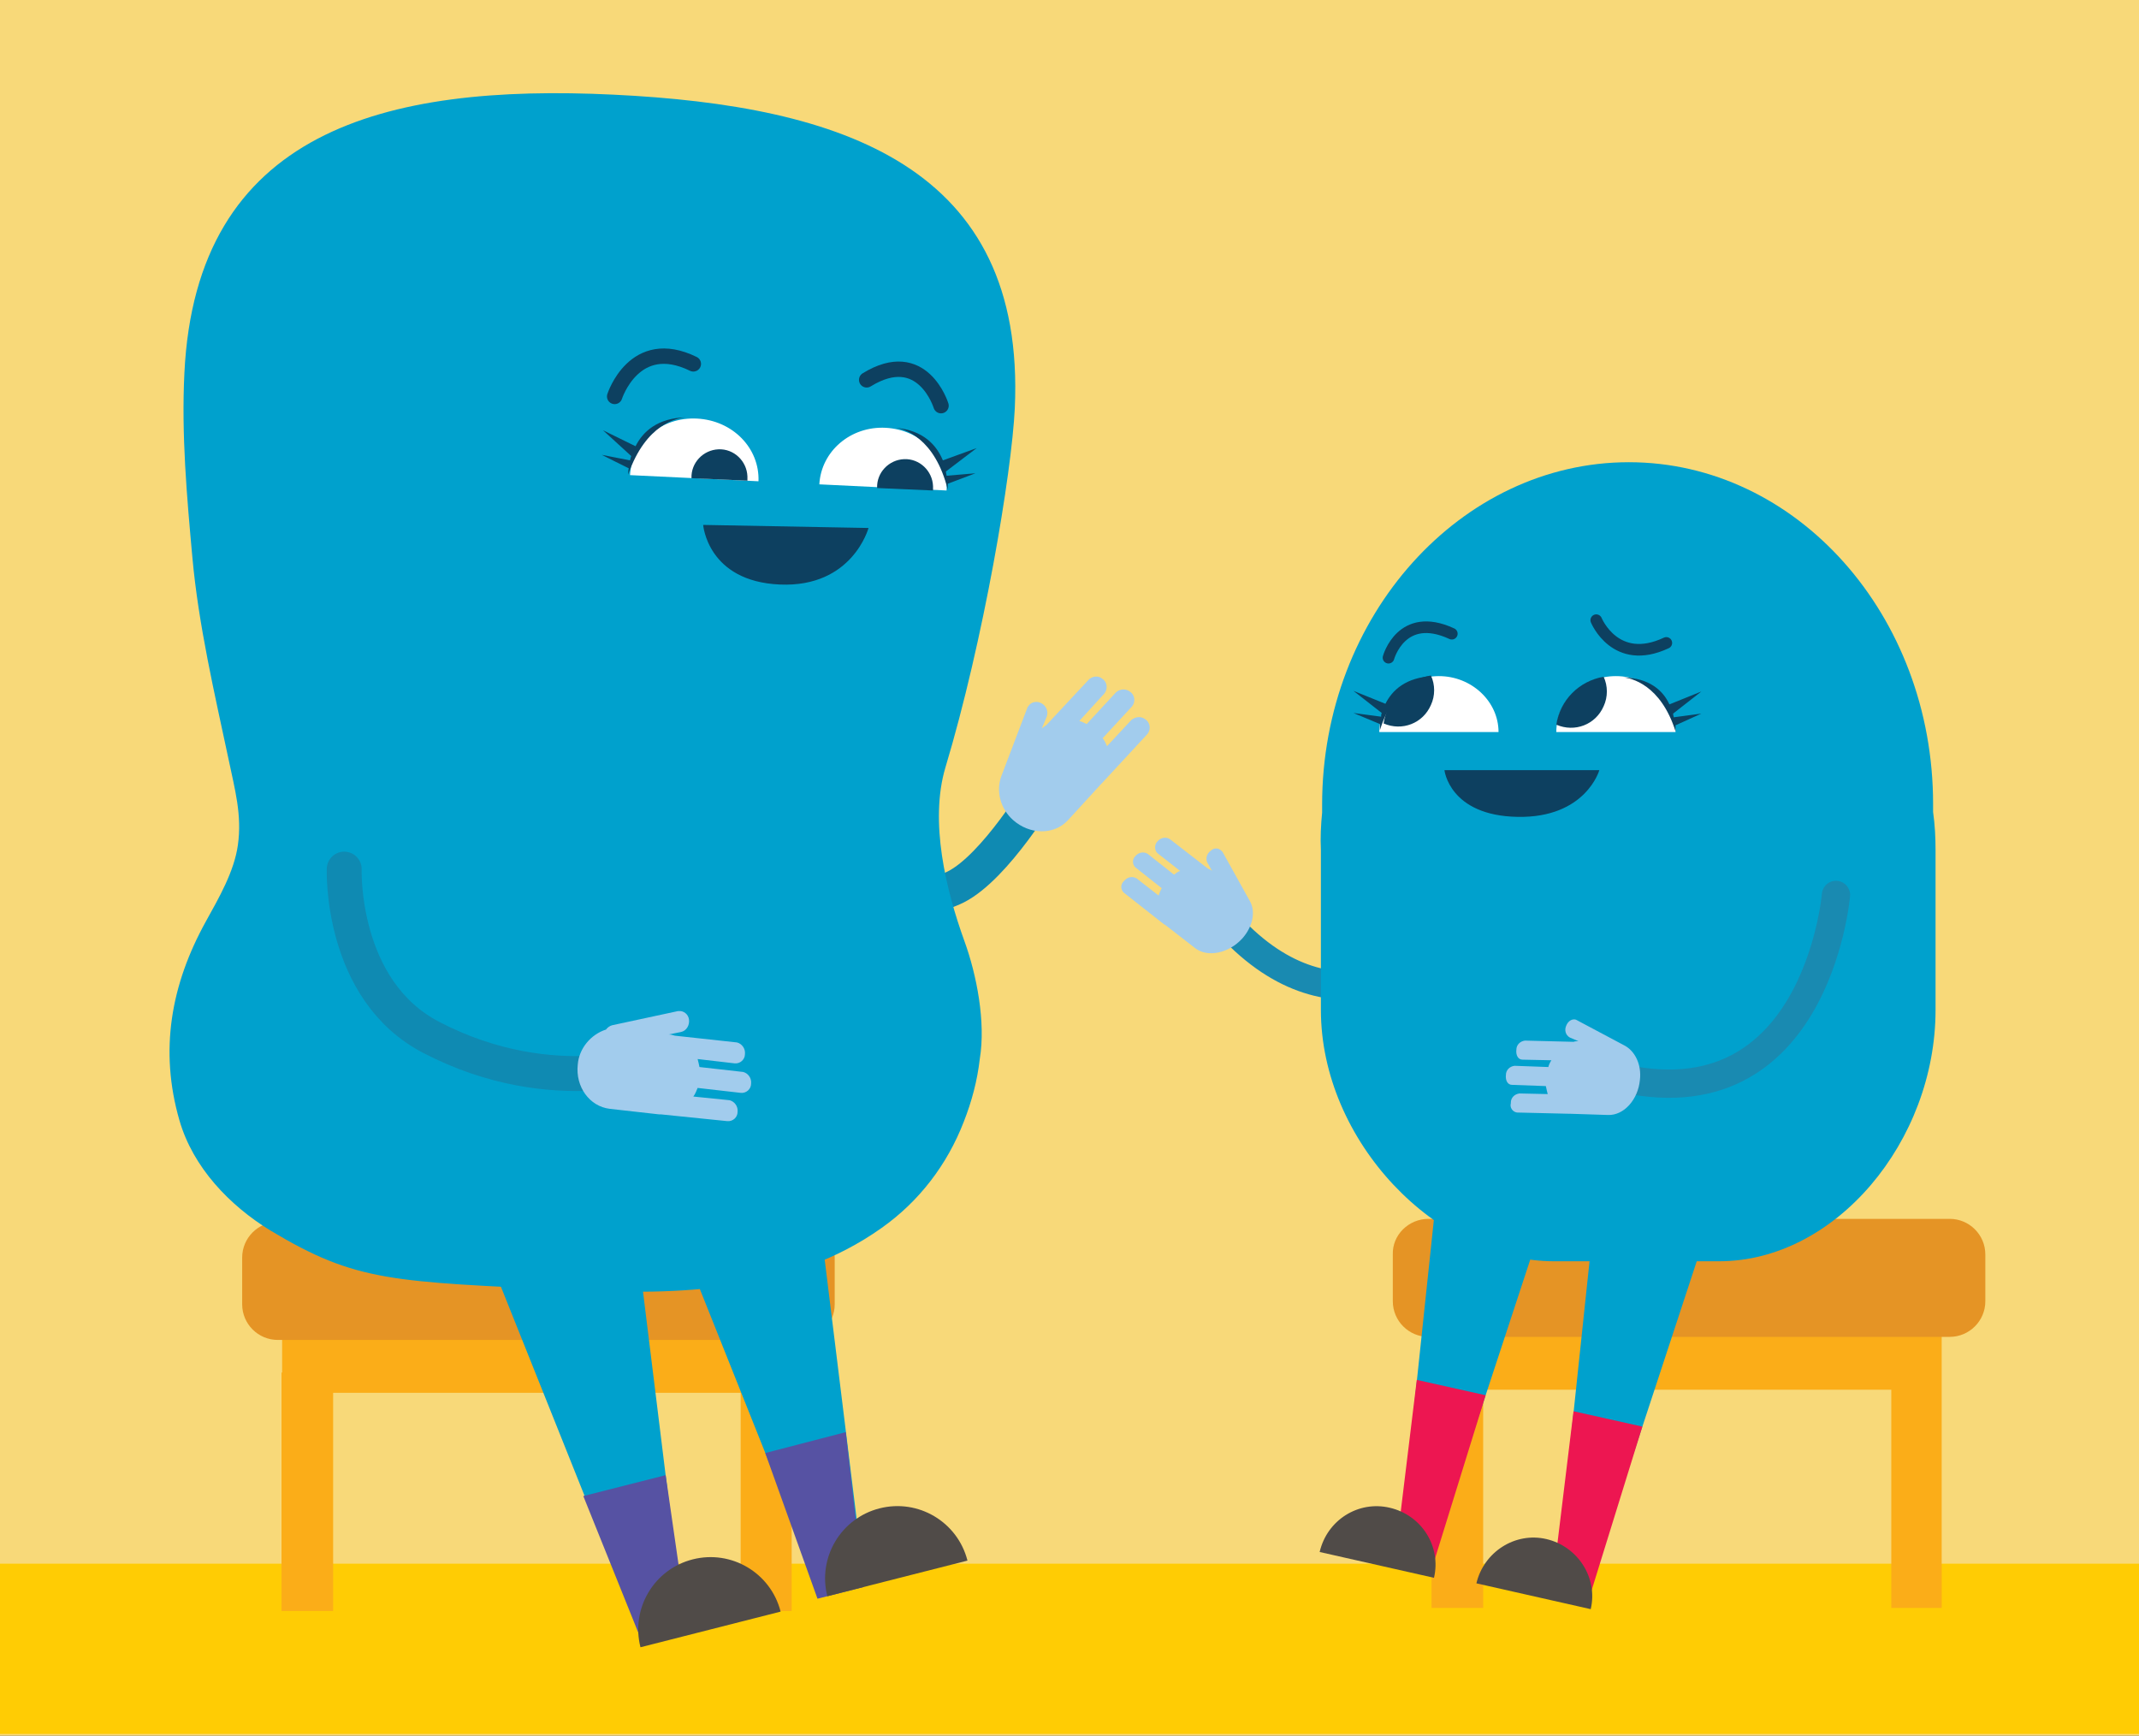 <?xml version="1.0" encoding="utf-8"?>
<!-- Generator: Adobe Illustrator 25.0.1, SVG Export Plug-In . SVG Version: 6.00 Build 0)  -->
<svg version="1.1" id="Layer_1" xmlns="http://www.w3.org/2000/svg" xmlns:xlink="http://www.w3.org/1999/xlink" x="0px" y="0px"
	 viewBox="0 0 348 282.4" style="enable-background:new 0 0 348 282.4;" xml:space="preserve">
<rect x="0" y="0" width="348" height="282.4" fill="#333333" stroke="none"/>
<style type="text/css">
	.st0{fill:#F8D979;}
	.st1{fill:none;stroke:#0F8AB2;stroke-width:5.68;stroke-linecap:round;stroke-miterlimit:10;}
	.st2{fill:#A2CCED;}
	.st3{fill:none;stroke:#198AB1;stroke-width:4.6;stroke-linecap:round;stroke-miterlimit:10;}
	.st4{fill:#A1CBEC;}
	.st5{fill:#FFCC04;}
	.st6{fill:#FBAD18;}
	.st7{fill:#E59425;}
	.st8{fill:#00A1CD;}
	.st9{fill:#0D4060;}
	.st10{fill:#FFFFFF;}
	.st11{fill:#5652A3;}
	.st12{fill:#504B48;}
	.st13{fill:#ED1651;}
	.st14{fill:none;stroke:#0D4060;stroke-width:1.89;stroke-linecap:round;stroke-miterlimit:10;}
	.st15{fill:none;stroke:#0D4060;stroke-width:2.5;stroke-linecap:round;stroke-miterlimit:10;}
</style>
<polyline class="st0" points="0,282.4 0,0 348,0 348,282.4 "/>
<path class="st1" d="M169.5,128.3c0,0-7.5,12.7-14,16s-21.8,2.2-21.8,2.2"/>
<path class="st2" d="M162.9,126.3c-0.9,2.5-0.1,5.3,1.9,7.1c2.7,2.4,6.6,2.5,8.9,0.1l5.4-5.9l0.1-0.1l0.1-0.1l7.4-8
	c0.6-0.8,0.4-1.9-0.4-2.4c-0.7-0.5-1.5-0.4-2.2,0.1l-4,4.3c-0.2-0.5-0.4-0.9-0.7-1.3l4.8-5.2c0.6-0.8,0.4-1.9-0.4-2.4
	c-0.7-0.5-1.6-0.4-2.2,0.1l-4.8,5.2c-0.4-0.2-0.8-0.4-1.2-0.5l4.1-4.5c0.6-0.8,0.4-1.9-0.4-2.4c-0.6-0.5-1.5-0.4-2.1,0.1l-6.9,7.4
	c-0.3,0.2-0.5,0.4-0.8,0.6l0.8-1.9c0.3-0.9-0.1-1.8-0.9-2.2l0,0c-0.7-0.4-1.7-0.2-2.1,0.5c0,0,0,0.1-0.1,0.1"/>
<path class="st3" d="M234.4,155.1c0,0-16.9,14.5-34.4-4.5"/>
<path class="st4" d="M203.4,146.7c0.9,1.7,0.4,4.1-1.3,6c-2.2,2.4-5.6,3.1-7.6,1.6l-4.9-3.8c0,0-0.1,0-0.1-0.1h-0.1l-6.6-5.2
	c-0.5-0.5-0.5-1.3,0-1.8c0,0,0,0,0.1-0.1c0.5-0.6,1.3-0.8,2-0.4l3.6,2.8c0.1-0.4,0.3-0.8,0.5-1.2l-4.3-3.4c-0.5-0.5-0.5-1.3,0-1.8
	c0,0,0,0,0,0c0.5-0.6,1.3-0.8,2-0.4l4.3,3.4c0.3-0.2,0.6-0.5,1-0.6l-3.7-2.9c-0.5-0.5-0.5-1.4,0-1.9c0,0,0,0,0,0
	c0.5-0.6,1.3-0.8,2-0.4l6.2,4.8c0.2,0.1,0.5,0.2,0.7,0.4l-0.8-1.4c-0.3-0.7,0-1.5,0.6-1.9l0,0c0.5-0.5,1.3-0.5,1.8,0.1
	c0,0,0.1,0.1,0.1,0.1"/>
<rect y="254.4" class="st5" width="348" height="27.7"/>
<polyline class="st6" points="315.9,261.6 307.7,261.6 307.7,226.1 241.3,226.1 241.3,261.6 232.9,261.6 232.9,222.8 233.1,222.8 
	233.1,215.2 315.9,215.2 315.9,222.9 "/>
<path class="st7" d="M232.4,198.3h84.8c3.2,0,5.8,2.6,5.8,5.8v7.6c0,3.2-2.6,5.8-5.8,5.8h-84.8c-3.2,0-5.8-2.6-5.8-5.8v-7.6
	C226.5,200.9,229.2,198.3,232.4,198.3z"/>
<path class="st8" d="M314.5,132.1c0-0.4,0-0.9,0-1.3c0-30.7-22.2-55.6-49.5-55.6s-49.9,25-49.9,55.7c0,0.4,0,0.9,0,1.3
	c-0.2,2-0.3,4.1-0.2,6.1v26c0,21.4,18.9,40.9,37.9,40.9h26.9c18.9,0,35.2-19.5,35.2-40.9v-26C314.9,136.3,314.8,134.2,314.5,132.1z"
	/>
<path class="st9" d="M260.2,125.3c0,0-2.2,7.8-13.3,7.6s-11.9-7.6-11.9-7.6H260.2z"/>
<path class="st10" d="M253.2,119.1c0-5,4.3-9.1,9.7-9.1s9.7,4.1,9.7,9.1"/>
<path class="st10" d="M224.4,119.1c0-5,4.4-9.1,9.7-9.1s9.7,4.1,9.7,9.1"/>
<path class="st9" d="M225.1,117.7c3,1.3,6.4,0,7.7-3c0.7-1.5,0.7-3.3,0-4.8C228.8,110.5,225.7,113.7,225.1,117.7z"/>
<path class="st9" d="M253.2,117.9c3,1.3,6.4,0,7.7-3c0.7-1.5,0.7-3.3,0-4.8C256.9,110.8,253.8,113.9,253.2,117.9z"/>
<path class="st9" d="M225.4,114.5l-5.2-2.1l4.6,3.6c-0.1,0.2-0.1,0.4-0.1,0.6l-4.5-0.6l4.3,1.8c0,0.3,0,0.7,0,1
	c2.4-7.7,7.2-8.7,8.6-8.8C228.7,110.2,226.5,112.3,225.4,114.5z"/>
<path class="st9" d="M233.1,110.1h0.4H233.1z"/>
<path class="st9" d="M276.8,116.1l-4.5,0.6c0-0.2-0.1-0.4-0.1-0.6l4.6-3.6l-5.2,2.1c-1-2.2-3.2-4.3-7.6-4.4c1.4,0.1,6.2,1.2,8.6,8.8
	c0-0.3,0-0.7,0-1L276.8,116.1z"/>
<path class="st9" d="M263.9,110.1h-0.4H263.9z"/>
<polyline class="st6" points="128.8,262.1 120.5,262.1 120.5,226.6 54.2,226.6 54.2,262.1 45.8,262.1 45.8,223.3 45.9,223.3 
	45.9,215.7 128.8,215.7 128.8,223.4 "/>
<path class="st7" d="M45.2,198.8H130c3.2,0,5.8,2.6,5.8,5.8v7.6c0,3.2-2.6,5.8-5.8,5.8H45.2c-3.2,0-5.8-2.6-5.8-5.8v-7.6
	C39.4,201.4,42,198.8,45.2,198.8z"/>
<path class="st8" d="M99.8,15.4c-37.3-1.8-67.9,5.9-69.8,45.3c-0.5,10,0.4,20.1,1.3,30c1,11,3.6,22.1,5.9,32.9c1,4.8,2.2,9,1.5,13.9
	c-0.6,4.3-3.1,8.6-5.2,12.4c-5.7,10.3-7.6,21-4.3,32.4c2.2,7.6,8.1,13.8,14.8,17.9c14,8.4,19.7,8.3,49,9.7
	c17.4,0.8,35.6,0.4,50.4-10.1c6.1-4.3,10.7-10.3,13.4-17.3c1.3-3.3,2.2-6.7,2.6-10.2c1-6-0.5-13.7-2.5-19.2
	c-3-8.3-5.7-19.4-3.1-28.2c6.2-20.6,10.8-47.9,11.3-58.5C166.9,27.1,137.1,17.2,99.8,15.4"/>
<path class="st9" d="M141.3,85.9c0,0-2.6,9.7-14.4,9.2s-12.5-9.7-12.5-9.7l0,0L141.3,85.9z"/>
<path class="st10" d="M133.3,78.8c0.3-5.4,5.1-9.5,10.8-9.2s10.2,4.8,9.9,10.2"/>
<path class="st10" d="M102.5,77.3c0.3-5.4,5.1-9.5,10.9-9.2s10.2,4.8,10,10.2"/>
<path class="st9" d="M112.5,77.8c-0.1-2.5,1.9-4.6,4.4-4.7s4.6,1.9,4.7,4.4c0,0.2,0,0.5,0,0.7"/>
<path class="st9" d="M142.7,79.4c-0.1-2.5,1.9-4.6,4.4-4.7s4.6,1.9,4.7,4.4c0,0.2,0,0.5,0,0.7"/>
<path class="st9" d="M103.4,72.6L98.1,70l4.6,4.2c-0.1,0.2-0.1,0.4-0.2,0.7L97.9,74l4.4,2.2c-0.1,0.3-0.1,0.7-0.1,1
	c2.9-8.3,8-9.2,9.4-9.3C107,68,104.6,70.2,103.4,72.6z"/>
<path class="st9" d="M111.6,68.1c0.1,0,0.3,0,0.4,0C111.8,68.1,111.7,68.1,111.6,68.1z"/>
<path class="st9" d="M158.7,77l-4.7,0.4c0-0.2-0.1-0.4-0.1-0.7l5-3.8l-5.5,2c-1-2.4-3.1-4.9-7.7-5.3c1.4,0.2,6.4,1.6,8.5,10.1
	c0,0,0-0.4,0-1L158.7,77z"/>
<polyline class="st8" points="80.2,206.1 101.8,260.1 110.5,257.9 103.4,200.3 "/>
<polygon class="st11" points="111.9,265 104.4,267 94.9,243.4 108.3,240 "/>
<path class="st12" d="M127,262.2c-1.6-6.3-8-10.1-14.3-8.5s-10.1,8-8.5,14.3"/>
<polyline class="st8" points="109.5,198.8 131.1,252.9 139.8,250.6 132.7,193 "/>
<polygon class="st11" points="140.5,258.2 133,260.1 124.5,236.4 137.6,233 "/>
<path class="st12" d="M157.4,253.9c-1.6-6.3-8-10.1-14.3-8.5c-6.3,1.6-10.1,8-8.5,14.3"/>
<path class="st1" d="M56,141.4c0,0-0.7,19.7,14.2,27.4c20,10.4,37.4,3.8,37.4,3.8"/>
<polyline class="st8" points="233.9,192.6 227.4,254.1 232.4,255.3 251.6,196.9 "/>
<polygon class="st13" points="233.3,254.1 227.1,252.4 230.5,224.5 241.7,227 "/>
<path class="st12" d="M233.3,256.7c1.2-5.1-2-10.2-7.2-11.4c-5.1-1.2-10.2,2-11.4,7.2l0,0"/>
<polyline class="st8" points="259.4,197.7 252.9,259.2 257.9,260.4 277.1,202 "/>
<polygon class="st13" points="258.8,259.2 252.6,257.5 256,229.6 267.2,232.1 "/>
<path class="st12" d="M258.8,261.8c1.2-5.1-2.1-10.2-7.2-11.4c-5.1-1.2-10.2,2.1-11.4,7.2l0,0"/>
<path class="st3" d="M298.7,145.6c0,0-3.3,39-37.6,29.1"/>
<path class="st4" d="M264.3,170.1c1.7,0.9,2.8,3.1,2.5,5.6c-0.3,3.2-2.6,5.8-5.2,5.7l-6.2-0.2h-0.1h-0.1l-8.4-0.2
	c-0.7-0.1-1.2-0.8-1-1.5c0,0,0,0,0-0.1c0-0.8,0.6-1.4,1.4-1.5l4.6,0.1c-0.1-0.4-0.2-0.8-0.3-1.3l-5.5-0.2c-0.7,0-1.1-0.7-1-1.6
	c0-0.8,0.6-1.4,1.4-1.5l5.5,0.2c0.1-0.4,0.3-0.8,0.5-1.1l-4.7-0.1c-0.7,0-1.1-0.7-1-1.6c0-0.8,0.6-1.4,1.4-1.5l7.9,0.2
	c0.3-0.1,0.5-0.1,0.8-0.1l-1.4-0.6c-0.7-0.4-0.9-1.2-0.6-1.9l0,0c0.3-0.8,1-1.2,1.6-1"/>
<path class="st2" d="M118.3,182.4c0.9,0.1,1.7-0.6,1.7-1.5c0.1-0.9-0.5-1.7-1.3-1.9l-5.9-0.6c0.3-0.4,0.5-0.9,0.7-1.4l7,0.8
	c0.9,0.1,1.7-0.6,1.7-1.5c0,0,0,0,0,0c0.1-0.9-0.5-1.7-1.3-1.9l-7.1-0.8c-0.1-0.5-0.2-0.9-0.3-1.3l6,0.7c0.9,0.1,1.7-0.6,1.7-1.5
	c0,0,0,0,0,0c0.1-0.9-0.5-1.7-1.3-1.9l-10.1-1.1c-0.3-0.1-0.7-0.2-1-0.2l2-0.4c0.9-0.2,1.4-1.1,1.3-2l0,0c-0.1-0.9-0.9-1.5-1.7-1.4
	c0,0-0.1,0-0.1,0l-10.7,2.3c-0.4,0.1-0.8,0.4-1,0.7c-2.5,0.8-4.4,3.1-4.6,5.7c-0.4,3.6,1.9,6.8,5.2,7.2l8,0.9h0.2h0.1L118.3,182.4z"
	/>
<path class="st14" d="M259.7,100.9c0,0,3.1,7.6,11.4,3.7"/>
<path class="st14" d="M225.9,107c0,0,2.1-7.7,10.3-3.9"/>
<path class="st15" d="M100,64.5c0,0,3.2-10,12.8-5.3"/>
<path class="st15" d="M153.1,66c0,0-3-9.8-12.1-4.2"/>
</svg>
